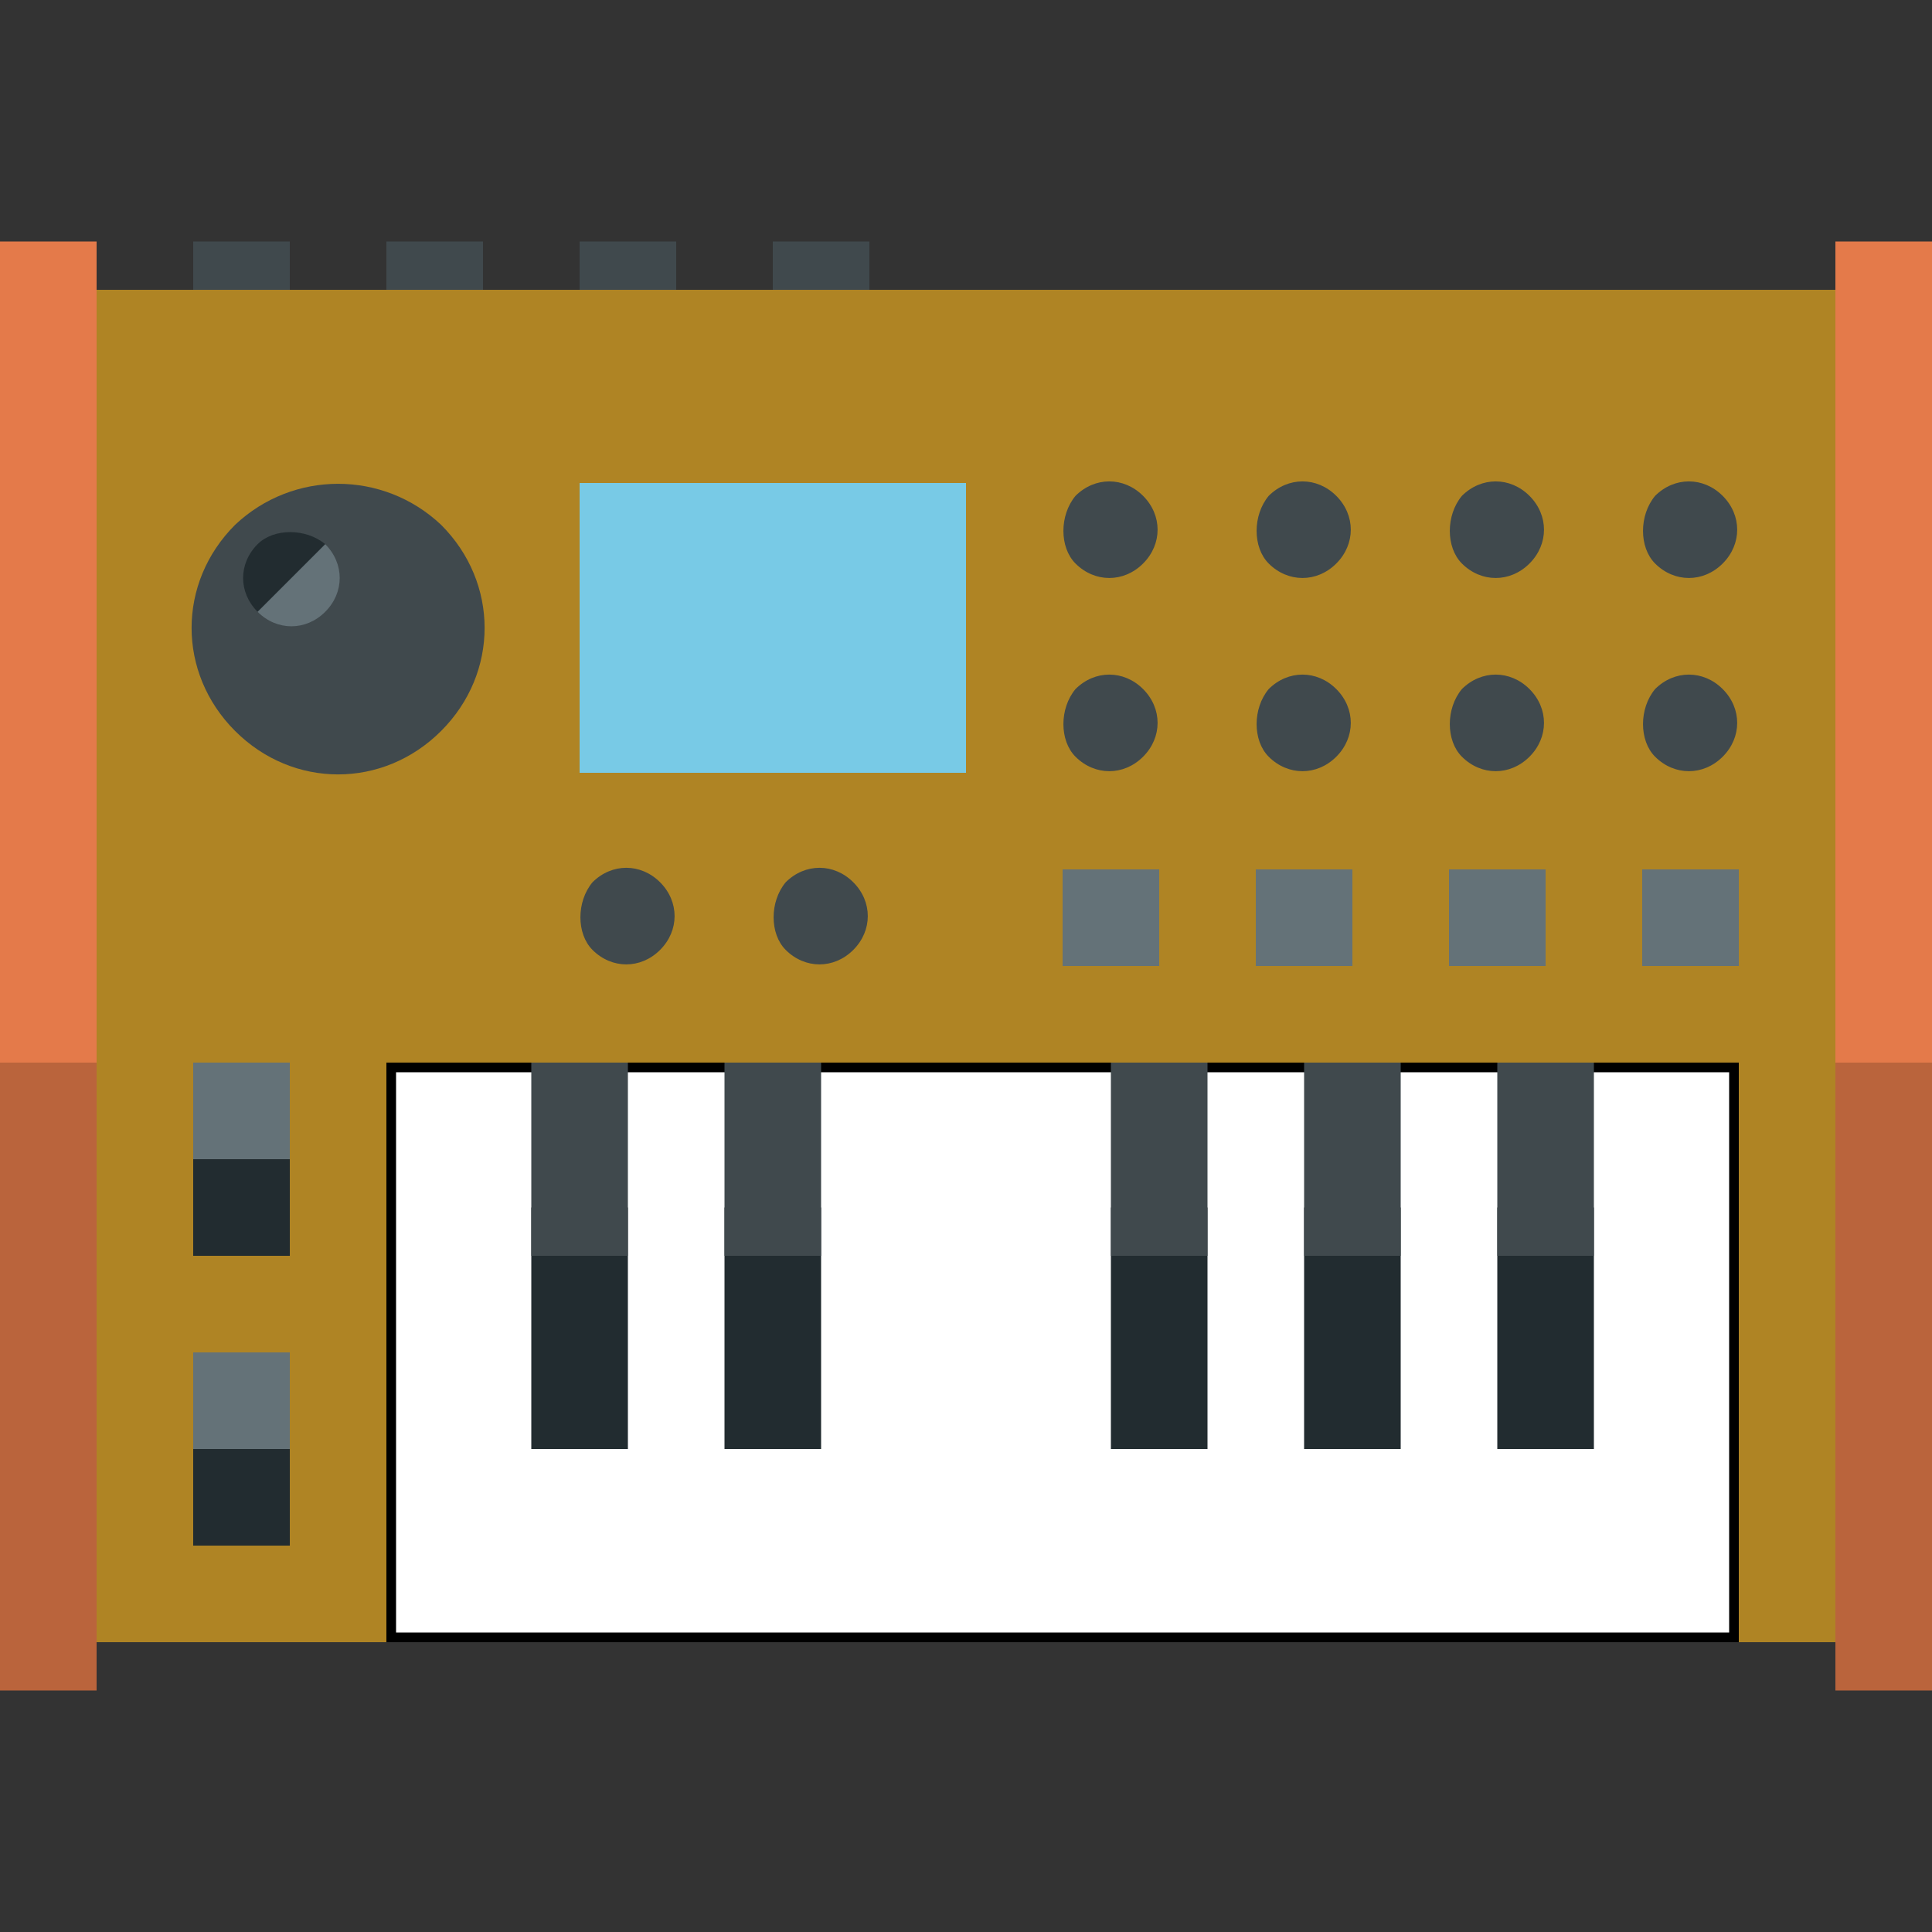 <svg enable-background="new 0 0 60 60" height="60" viewBox="0 0 60 60" width="60" xmlns="http://www.w3.org/2000/svg"><rect x="0" y="0" width="60" height="60" fill="#333333" stroke="none"/><path d="m6 7.5h3v4.5h-3zm18 0h3v4.5h-3zm-6 0h3v4.5h-3zm-6 0h3v4.5h-3z" fill="#40494d"/><path d="m3 9h54v42h-54z" fill="#af8424"/><path d="m12.1 33.1h41.7v17.7h-41.7z" fill="#fff"/><path d="m53.7 33.3v17.4h-41.4v-17.4zm.3-.3h-42v18h42z"/><path d="m16.5 37.5h3v7.5h-3zm30 0h3v7.5h-3zm-6 0h3v7.5h-3zm-6 0h3v7.5h-3zm-12 0h3v7.5h-3z" fill="#222c30"/><path d="m16.5 39h3v-6h-3zm30 0h3v-6h-3zm-6 0h3v-6h-3zm-6 0h3v-6h-3zm-12 0h3v-6h-3z" fill="#40494d"/><path d="m6 45 1.5-1.5 1.5 1.5v3h-3z" fill="#222c30"/><path d="m6 42h3v3h-3z" fill="#647278"/><path d="m18 15h12v9h-12z" fill="#78cae6"/><path d="m6 36 1.5-1.5 1.5 1.5v3h-3z" fill="#222c30"/><path d="m6 33h3v3h-3z" fill="#647278"/><path d="m33.4 15.4c.6-.6 1.5-.6 2.1 0s.6 1.5 0 2.1-1.5.6-2.1 0c-.5-.5-.5-1.5 0-2.1z" fill="#40494d"/><path d="m13.7 16.3c1.8 1.8 1.8 4.6 0 6.4s-4.6 1.8-6.4 0-1.8-4.6 0-6.4c1.8-1.7 4.6-1.7 6.4 0z" fill="#40494d"/><path d="m10.1 16.9-.3 1.8-1.8.3c-.6-.6-.6-1.5 0-2.1.5-.5 1.5-.5 2.1 0z" fill="#222c30"/><path d="m10.1 16.9c.6.6.6 1.5 0 2.1s-1.5.6-2.1 0z" fill="#647278"/><g fill="#40494d"><path d="m39.4 15.4c.6-.6 1.5-.6 2.1 0s.6 1.5 0 2.1-1.5.6-2.1 0c-.5-.5-.5-1.5 0-2.1z"/><path d="m45.4 15.4c.6-.6 1.5-.6 2.1 0s.6 1.5 0 2.1-1.5.6-2.1 0c-.5-.5-.5-1.5 0-2.1z"/><path d="m51.4 15.4c.6-.6 1.5-.6 2.1 0s.6 1.5 0 2.1-1.5.6-2.1 0c-.5-.5-.5-1.5 0-2.1z"/><path d="m33.4 21.4c.6-.6 1.5-.6 2.1 0s.6 1.5 0 2.1-1.5.6-2.1 0c-.5-.5-.5-1.5 0-2.1z"/><path d="m39.4 21.4c.6-.6 1.5-.6 2.1 0s.6 1.5 0 2.1-1.5.6-2.1 0c-.5-.5-.5-1.5 0-2.1z"/><path d="m45.4 21.4c.6-.6 1.5-.6 2.1 0s.6 1.5 0 2.1-1.5.6-2.1 0c-.5-.5-.5-1.5 0-2.1z"/><path d="m51.4 21.4c.6-.6 1.5-.6 2.1 0s.6 1.5 0 2.1-1.5.6-2.1 0c-.5-.5-.5-1.5 0-2.1z"/></g><path d="m33 27h3v3h-3zm18 0h3v3h-3zm-6 0h3v3h-3zm-6 0h3v3h-3z" fill="#647278"/><path d="m24.4 27.4c.6-.6 1.5-.6 2.1 0s.6 1.5 0 2.1-1.5.6-2.1 0c-.5-.5-.5-1.5 0-2.1z" fill="#40494d"/><path d="m18.4 27.4c.6-.6 1.5-.6 2.1 0s.6 1.5 0 2.1-1.5.6-2.1 0c-.5-.5-.5-1.5 0-2.1z" fill="#40494d"/><path d="m0 7.5h3v28.5h-3zm57 0h3v28.5h-3z" fill="#e47a4a"/><path d="m0 33h3v19.5h-3zm57 0h3v19.5h-3z" fill="#ba643c"/></svg>